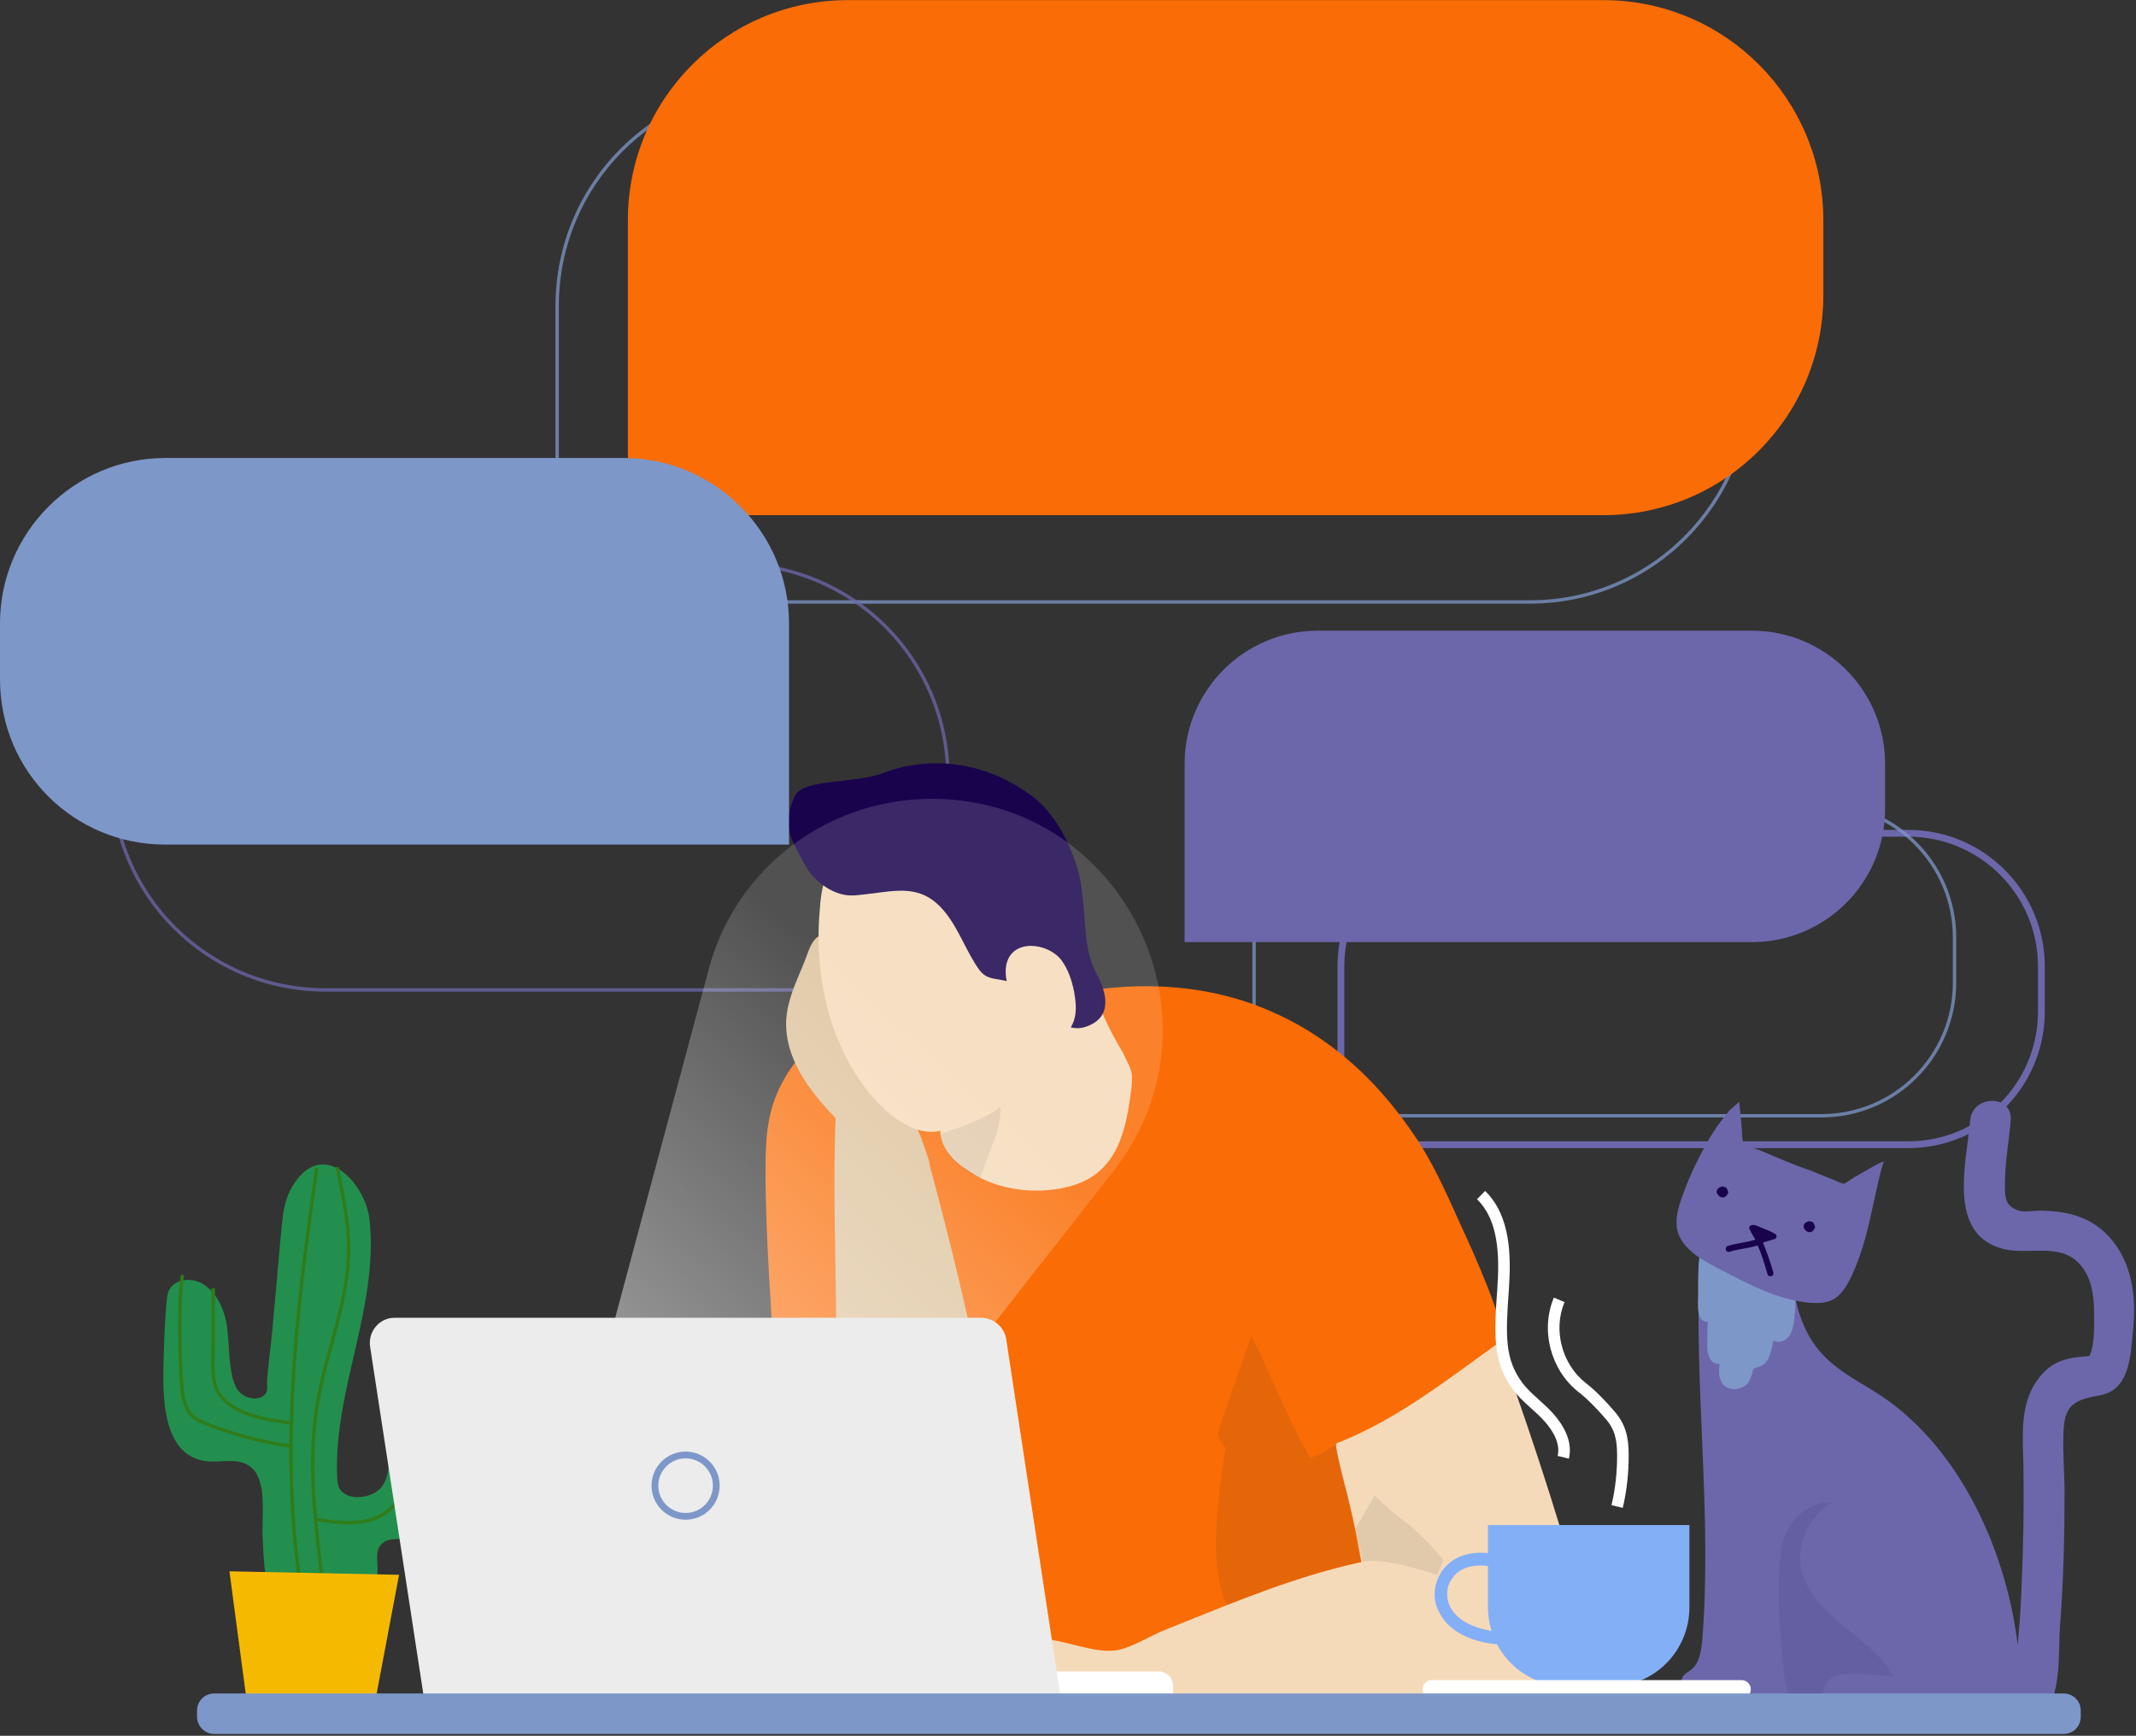 <svg width="630" height="512" viewBox="0 0 630 512" fill="none" xmlns="http://www.w3.org/2000/svg">
<rect x="0" y="0" width="630" height="512" fill="#333333" stroke="none"/>
<path d="M395.495 337.652H562.821C584.505 337.652 602.092 320.066 602.092 298.382V285.064C602.092 263.38 584.505 245.793 562.821 245.793H434.765C413.081 245.793 395.495 263.38 395.495 285.064V337.652Z" stroke="#6C67AB" stroke-width="2" stroke-miterlimit="10"/>
<path opacity="0.75" d="M369.884 329.115H537.211C558.895 329.115 576.481 311.529 576.481 289.844V276.527C576.481 254.842 558.895 237.256 537.211 237.256H409.155C387.471 237.256 369.884 254.842 369.884 276.527V329.115Z" stroke="#7E97C9" stroke-miterlimit="10"/>
<path opacity="0.75" d="M164.539 177.556H451.34C487.004 177.556 516.088 148.542 516.088 112.489V90.302C516.088 54.462 487.217 25.236 451.34 25.236H229.075C193.41 25.236 164.327 54.249 164.327 90.302V177.556H164.539Z" stroke="#7E97C9" stroke-miterlimit="10"/>
<path d="M496.746 494.051C497.258 493.539 498.111 493.027 498.794 492.514C501.185 490.636 501.697 487.221 502.038 484.148C505.112 446.585 499.477 408.68 501.356 371.117C501.697 362.068 509.039 366.507 515.015 367.702C515.869 367.873 527.65 370.093 527.479 368.727C528.503 379.484 529.869 390.923 537.04 398.948C541.992 404.583 548.992 407.827 555.139 411.924C578.36 427.633 591.848 457.854 595.093 485.173C595.093 484.49 595.263 483.977 595.263 483.294C595.776 477.831 596.117 472.367 596.288 466.903C596.8 455.464 596.971 444.024 596.8 432.584C596.629 424.047 595.605 414.656 600.727 407.314C605.166 400.997 609.947 400.485 616.265 399.973C617.972 396.558 617.63 389.899 617.63 386.825C617.63 381.874 616.777 376.41 613.191 372.654C607.386 366.507 598.337 370.264 590.824 368.385C574.091 364.117 580.067 342.774 581.092 330.481C581.775 322.797 593.727 322.797 593.044 330.481C592.531 336.627 591.336 343.116 591.336 349.262C591.336 353.189 591.336 355.751 595.434 357.116C597.141 357.629 599.532 357.116 601.239 357.116C609.947 357.116 617.46 358.995 623.094 365.995C629.241 373.678 630.095 383.581 629.07 392.972C628.387 400.143 628.046 410.046 619.338 411.583C611.313 412.949 608.752 414.656 608.581 423.193C608.41 428.999 608.923 434.804 608.923 440.609C608.923 453.756 608.581 466.903 607.557 479.88C607.044 487.392 608.24 500.881 601.922 506.515C598.678 509.247 594.922 509.418 591.849 507.881C581.946 508.393 558.383 507.027 555.822 507.027H525.43C520.308 507.027 511.429 508.735 506.478 506.344C503.917 504.979 499.136 502.417 497.258 500.198C495.55 498.661 495.209 495.758 496.746 494.051Z" fill="#6C67AB"/>
<path d="M500.842 382.045C500.842 378.971 500.842 375.898 501.013 372.825C501.013 372.313 501.184 371.63 501.184 371.117C501.354 370.434 501.525 369.922 501.696 369.239C503.915 364.971 511.77 368.727 514.843 370.093C518.258 371.8 521.331 374.02 524.404 376.24C526.112 377.606 528.161 379.142 529.014 381.191C530.039 383.411 529.356 386.826 529.185 389.216C529.014 390.923 528.673 392.802 527.648 394.167C526.624 395.533 524.575 396.387 523.038 395.363C522.697 397.241 522.355 399.119 521.502 400.826C520.819 402.192 519.624 403.046 518.087 403.387C517.063 403.729 517.233 403.558 516.892 404.583C516.892 404.583 516.892 404.583 516.892 404.753C516.721 405.607 516.38 406.29 516.038 406.973V407.144C515.697 407.656 515.526 408.168 515.014 408.51C514.843 408.68 514.501 408.851 514.16 409.022C513.648 409.363 512.965 409.534 512.282 409.705C510.574 409.876 508.696 409.363 507.842 407.827C506.818 406.119 506.989 404.241 507.159 402.363C505.794 402.363 504.598 401.68 504.086 400.143C503.403 398.777 503.574 396.899 503.574 395.363C503.574 393.484 503.574 391.777 503.745 389.899C500.159 390.07 500.842 384.606 500.842 382.045Z" fill="#7E97C9"/>
<path opacity="0.1" d="M540.284 443.17C534.308 446.756 530.211 454.098 531.064 461.269C531.747 468.611 537.723 474.587 543.016 479.026C548.651 483.807 554.968 488.075 558.554 494.564C554.797 494.051 551.041 493.881 547.456 493.71C544.211 493.539 540.626 493.881 538.748 496.442C536.87 499.174 537.894 502.93 537.382 506.174C537.04 506.345 536.528 506.345 536.187 506.003C536.016 506.857 536.016 506.857 535.162 506.857C532.26 506.686 529.698 504.467 528.332 501.735C526.967 499.003 526.454 496.1 526.113 493.027C524.918 482.441 524.235 471.684 524.918 460.928C525.088 457.513 525.601 454.098 527.308 451.195C529.869 446.415 534.65 442.829 540.284 443.17Z" fill="url(#paint0_linear)"/>
<path d="M555.139 343.97C555.31 343.457 555.481 342.945 555.651 342.433C555.651 342.604 554.285 343.116 553.944 343.287C553.261 343.628 552.749 343.97 552.066 344.311C550.871 344.994 549.675 345.677 548.48 346.36C547.285 347.043 546.09 347.726 544.895 348.58C544.382 348.921 544.041 349.263 543.529 349.092C542.675 348.921 541.821 348.409 540.968 348.067C539.943 347.726 538.919 347.214 537.894 346.872C535.845 346.019 533.796 345.165 531.748 344.482C527.65 342.945 523.552 341.238 519.625 339.53C518.088 338.847 514.503 337.994 513.99 336.286C513.82 335.603 513.82 335.091 513.82 334.408C513.649 331.164 512.966 325.017 512.966 325.017C512.966 325.017 510.576 327.066 510.063 327.578C509.21 328.603 508.356 329.798 507.502 330.823C505.795 333.042 504.429 335.262 503.063 337.823C500.16 342.945 497.77 348.238 495.892 353.702C494.355 358.141 493.501 362.58 496.404 366.507C499.136 370.264 503.575 372.483 507.502 374.532C515.698 378.801 524.406 383.411 533.626 384.265C536.016 384.435 538.406 384.435 540.455 383.411C542.504 382.386 544.041 380.338 545.236 378.118C550.871 367.361 552.066 355.409 555.139 343.97Z" fill="#6C67AB"/>
<path d="M509.551 367.532C512.283 366.678 515.014 366.508 517.746 365.654C517.576 365.312 517.405 365.142 517.234 364.8C516.893 364.117 516.38 363.434 516.039 362.58C515.697 362.068 516.039 361.556 516.551 361.385C517.405 361.044 518.942 361.897 519.795 362.239C521.161 362.751 522.356 363.263 523.552 363.946C524.235 364.288 524.064 365.312 523.381 365.483C522.186 365.825 521.161 366.166 519.966 366.508C521.161 369.41 522.186 372.313 523.039 375.386C523.381 376.411 521.673 376.923 521.332 375.898C520.478 372.996 519.625 370.093 518.429 367.361C515.697 368.215 512.795 368.386 510.063 369.239C509.039 369.581 508.526 367.873 509.551 367.532Z" fill="#19034D"/>
<path d="M533.113 360.361C533.455 360.19 533.967 360.19 534.138 360.361C534.309 360.361 534.65 360.361 534.821 360.702C534.992 360.873 535.162 361.215 535.162 361.385C535.162 361.556 535.333 361.727 535.333 361.727C535.333 362.068 535.333 362.239 535.162 362.41C534.992 362.581 534.992 362.922 534.65 363.093C533.967 363.776 532.772 363.434 532.26 362.581C531.577 361.727 532.089 360.702 533.113 360.361Z" fill="#19034D"/>
<path d="M507.502 350.116C507.844 349.946 508.356 349.946 508.526 350.116C508.697 350.116 509.039 350.116 509.209 350.458C509.38 350.629 509.551 350.97 509.551 351.141C509.551 351.312 509.722 351.482 509.722 351.482C509.722 351.824 509.722 351.995 509.551 352.165C509.38 352.336 509.38 352.677 509.039 352.848C508.356 353.531 507.161 353.19 506.648 352.336C505.965 351.482 506.478 350.458 507.502 350.116Z" fill="#19034D"/>
<path opacity="0.75" d="M96.04 292H279.567V229.192C279.567 194.442 251.432 166.384 216.585 166.384H96.04C61.193 166.384 33.058 194.442 33.058 229.192C33.058 263.943 61.193 292 96.04 292Z" stroke="#6C67AB" stroke-miterlimit="10"/>
<path d="M463.28 460.927C466.524 472.025 469.256 485.002 462.768 494.563C454.914 506.003 436.645 506.003 425.205 497.807C413.765 489.783 407.619 476.294 402.326 463.318C393.447 441.463 385.593 419.096 382.52 395.704C380.641 382.045 382.349 365.141 394.642 359.165C413.765 349.945 429.986 364.629 436.132 380.85C446.206 407.144 455.255 433.779 463.28 460.927Z" fill="#F5DAB9"/>
<path d="M405.4 320.066C410.351 325.359 414.62 330.993 418.547 336.969C423.84 345.335 427.596 354.214 431.694 363.263C433.23 366.337 445.524 393.655 442.792 395.533C427.254 406.632 411.888 418.925 394.131 425.755C393.448 425.925 396.862 439.073 397.204 440.268C398.399 445.048 399.594 450 400.448 454.781C402.326 464.513 403.863 474.416 405.57 484.148C406.595 489.612 407.448 495.076 408.302 500.539C408.644 502.93 331.127 508.223 324.127 508.223C303.638 508.564 271.368 514.369 258.903 493.368C256.001 488.417 254.464 482.782 253.098 477.148C245.415 444.195 242.171 410.217 242.854 376.41C243.024 368.386 243.537 360.531 245.415 352.848C248.147 341.579 254.123 331.505 260.269 321.944C265.904 313.065 274.782 308.285 284.173 303.675C312.345 290.186 346.494 285.747 375.008 298.382C386.789 303.504 396.862 311.016 405.4 320.066Z" fill="#FA6C06"/>
<path d="M276.489 399.973C277.342 401.68 278.025 403.558 278.879 405.266C281.782 412.095 289.294 424.047 289.294 431.56C292.709 442.487 294.417 454.269 292.368 465.537C291.514 469.977 290.148 474.416 288.611 478.855C286.733 484.319 284.684 489.783 281.27 494.564C278.196 498.661 270.684 505.32 264.878 503.101C258.902 500.71 254.292 489.783 252.073 484.319C238.413 452.22 232.95 416.876 229.706 382.216C229.535 379.825 229.193 377.264 229.706 374.874C230.389 371.288 232.779 368.386 234.999 365.483C238.072 361.727 241.487 357.8 246.268 356.946C250.707 356.092 255.488 358.483 258.561 361.897C261.634 365.312 263.512 369.581 265.391 373.849C268.976 382.728 272.732 391.265 276.489 399.973Z" fill="#F5DAB9"/>
<path d="M251.562 396.387C254.123 395.704 291.003 386.655 291.003 391.265C290.661 371.288 289.637 351.311 287.759 331.334C287.076 325.017 286.393 318.529 284.003 312.723C281.612 306.748 277.173 301.455 271.368 299.235C266.928 297.528 262.148 297.698 257.538 298.723C243.025 301.796 230.902 313.748 227.316 328.09C225.78 334.237 225.78 340.725 225.78 347.043C225.95 365.824 227.316 384.606 228.512 403.387C236.366 403.216 244.049 398.436 251.562 396.387Z" fill="#FA6C06"/>
<path d="M232.949 294.966C232.437 296.674 232.096 298.381 231.925 300.259C231.071 312.211 239.096 322.285 246.95 330.31C250.024 333.554 254.463 335.603 257.195 339.018C260.439 342.774 260.268 348.921 265.732 350.628C268.122 351.311 270.854 350.457 272.561 348.579C274.61 346.36 274.61 343.799 273.586 341.067C272.391 337.823 271.366 333.725 269.317 330.993C267.781 328.773 264.707 327.237 262.317 325.871C257.707 323.139 253.951 317.846 253.268 312.553C251.902 302.479 253.268 291.039 249.853 281.478C249.17 279.771 248.487 278.234 247.121 277.039C245.755 275.843 243.877 275.16 242.169 275.843C239.779 276.697 238.755 279.6 237.901 281.99C236.364 286.259 234.145 290.527 232.949 294.966Z" fill="#DDC29B"/>
<path d="M246.096 421.828C244.901 443.341 245.243 465.367 251.048 486.368C252.755 492.685 255.658 501.564 261.805 504.979C268.634 508.906 279.391 505.662 285.708 502.076C289.977 499.686 293.904 496.783 296.636 492.685C300.734 486.368 301.075 478.172 300.563 470.66C299.197 450.171 294.245 431.218 290.148 411.242C285.879 389.557 280.757 368.044 274.952 346.531C272.561 337.481 269.317 330.652 261.634 324.846C256.17 320.749 247.121 315.285 246.609 326.042C245.072 357.8 247.804 389.728 246.096 421.828Z" fill="#DDC29B"/>
<path d="M332.151 312.553C332.834 313.748 333.346 314.943 333.688 316.138C334.029 317.846 333.858 319.553 333.688 321.09C332.151 333.554 329.59 345.847 316.101 349.774C307.223 352.336 296.295 351.482 288.1 346.872C285.539 345.335 282.977 343.798 280.929 341.579C278.88 339.359 277.343 336.627 277.343 333.554C268.294 335.603 259.074 326.383 254.464 319.895C243.707 304.869 240.121 285.917 241.829 267.819C242.17 263.379 242.853 258.599 245.585 255.013C247.463 252.452 250.195 250.744 252.756 249.037C265.05 241.183 278.197 240.671 291.514 246.988C303.637 252.623 312.174 264.745 317.979 276.356C320.37 281.307 320.711 287.795 322.76 292.918C324.98 299.064 327.882 305.04 331.297 310.675C331.639 311.528 331.98 312.041 332.151 312.553Z" fill="#F5DAB9"/>
<path d="M315.248 249.379C312.516 243.232 308.418 237.427 303.296 234.012C286.533 222.216 269.66 224.456 260.97 227.871C252.281 231.285 237.067 229.578 234.505 234.7C231.944 239.822 232.096 244.769 233.975 248.525C235.511 251.427 236.877 254.501 238.755 257.233C241.317 260.647 245.585 263.55 249.854 264.062C251.39 264.233 252.756 264.062 254.293 263.892C263.171 263.038 270.513 260.477 277.343 267.477C281.953 272.258 284.173 278.746 287.587 284.21C288.441 285.576 289.295 286.942 290.661 287.795C292.368 288.82 294.759 288.82 296.637 289.332C305.345 291.381 311.15 306.065 320.37 302.821C328.224 300.089 326.516 292.918 323.443 287.283C319.516 280.112 320.37 271.575 319.175 263.55C318.833 258.94 317.296 253.989 315.248 249.379Z" fill="#19034D"/>
<path d="M313.027 283.185C315.076 285.917 316.101 289.161 316.784 292.405C317.296 295.308 317.637 298.21 316.784 300.942C315.93 303.674 313.71 306.235 310.808 306.747C308.588 307.089 306.198 306.235 304.49 304.698C300.393 301.113 295.612 290.185 296.807 284.551C298.514 276.697 309.1 278.063 313.027 283.185Z" fill="#F5DAB9"/>
<path d="M298.515 453.756C299.369 459.39 300.052 464.854 300.393 470.488C300.905 478.172 300.734 486.197 296.466 492.514C293.734 496.612 289.807 499.515 285.539 501.905C279.221 505.491 268.464 508.735 261.635 504.808C255.659 501.393 252.756 492.343 250.878 486.197C247.975 475.611 246.439 464.683 245.756 453.756H298.515Z" fill="url(#paint1_linear)"/>
<path opacity="0.1" d="M359.811 420.632C362.885 411.754 365.958 402.875 369.202 393.997C369.031 394.68 370.91 397.582 371.251 398.265C371.934 399.802 372.617 401.338 373.3 402.875C374.666 406.119 376.202 409.193 377.568 412.266C380.3 418.242 383.032 424.389 386.447 430.023C389.179 429.169 391.74 427.803 393.96 425.925C394.813 431.389 396.521 436.34 397.716 441.804C398.228 444.536 398.74 447.439 399.253 450.171C399.594 451.536 399.765 453.073 400.106 454.439C400.277 454.951 401.32 461.445 401.832 461.786C371.752 488.397 350.783 489.696 361.519 427.12C360.665 426.096 359.641 425.072 359.47 423.706C359.128 422.681 359.47 421.657 359.811 420.632Z" fill="#2A2B2D"/>
<path opacity="0.1" d="M295.1 326.383C295.325 332.237 292.557 337.999 292.557 337.999L289.142 347.389C286.524 346.553 285.282 345.714 283.167 343.975C281.285 342.343 280.235 341.436 278.88 338.847C277.876 337.291 277.555 336.323 277.343 334.408C277.343 334.408 290.49 330.651 295.1 326.383Z" fill="#2A2B2D"/>
<path d="M342.054 507.198C319.004 509.93 293.392 513.003 271.196 506.344C274.782 501.222 278.367 496.1 282.977 491.66C287.587 487.392 293.222 483.977 299.539 483.294C302.783 482.953 306.198 483.123 309.442 483.636C315.247 484.319 322.589 487.392 328.394 486.88C333.175 486.538 339.493 482.27 344.103 480.562C375.007 468.269 411.716 451.707 445.694 460.586C462.768 465.025 473.183 479.367 461.231 495.417C454.572 504.466 443.986 502.759 433.571 502.929C405.57 503.442 377.397 503.1 349.566 506.344C347.005 506.686 344.615 507.027 342.054 507.198Z" fill="#F5DAB9"/>
<path opacity="0.1" d="M400.106 450.341C400.276 450 400.618 449.488 400.789 449.146C402.325 446.585 403.862 443.853 405.399 441.121C407.618 443.17 409.667 445.219 412.057 447.097C415.302 449.317 418.204 452.049 420.936 454.781C422.643 456.488 424.18 458.366 425.717 460.074C425.375 461.098 424.863 461.952 424.522 462.976C424.351 463.488 424.18 464.001 423.839 464.513C422.814 464.171 421.619 463.83 420.595 463.488C415.131 461.952 407.789 459.732 401.813 460.586C401.472 457.171 400.106 454.098 399.935 450.683C399.935 450.683 400.106 450.512 400.106 450.341Z" fill="#2A2B2D"/>
<path d="M185.403 151.962H472.879C508.627 151.962 537.779 123.023 537.779 87.062V64.932C537.779 29.183 508.84 0.032 472.879 0.032H250.09C214.342 0.032 185.19 28.971 185.19 64.932V151.962H185.403Z" fill="#FA6C06"/>
<path d="M349.395 277.892H516.722C538.406 277.892 555.992 260.306 555.992 238.622V225.304C555.992 203.62 538.406 186.034 516.722 186.034H388.666C366.981 186.034 349.395 203.62 349.395 225.304V277.892Z" fill="#6C67AB"/>
<path opacity="0.49" d="M153.369 493.353L209.032 285.905C216.769 256.699 242.988 236.298 273.291 235.653C330.673 234.365 363.77 300.293 328.309 345.605C270.067 419.694 205.808 503.017 205.808 503.017L153.369 493.353Z" fill="url(#paint2_linear)"/>
<path d="M48.762 249.127H232.714V183.854C232.714 157.022 210.784 135.092 183.952 135.092H48.762C21.93 135.092 0 157.022 0 183.854V200.366C0 227.456 21.672 249.127 48.762 249.127Z" fill="#7E97C9"/>
<path d="M444.842 485.172C447.232 485.172 449.452 485.002 451.33 484.489L450.647 480.904C443.134 482.44 431.012 480.904 427.597 473.733C426.573 471.513 426.573 468.781 427.597 466.732C428.792 464.513 430.5 462.976 432.89 462.293C437.5 460.927 443.476 462.464 447.403 464.683L449.281 461.439C445.013 459.049 437.842 456.829 431.866 458.707C428.451 459.732 425.89 461.951 424.353 465.025C422.816 468.269 422.646 472.196 424.353 475.269C427.768 482.611 436.988 485.172 444.842 485.172Z" fill="#83AFF6"/>
<path d="M462.257 497.466H474.892C487.868 497.466 498.283 487.05 498.283 474.074V449.829H438.865V474.074C438.865 487.05 449.28 497.466 462.257 497.466Z" fill="#83AFF6"/>
<path d="M422.303 501.051H513.65C515.187 501.051 516.382 499.856 516.382 498.32C516.382 496.783 515.187 495.588 513.65 495.588H422.303C420.767 495.588 419.571 496.783 419.571 498.32C419.571 499.856 420.767 501.051 422.303 501.051Z" fill="white"/>
<path d="M77.235 439.755C76.722 436.511 75.698 433.438 72.966 432.072C69.21 429.852 64.258 431.731 59.99 430.877C47.867 428.657 48.038 411.754 48.209 402.534C48.379 396.558 48.55 390.753 49.062 384.777C49.233 383.24 49.233 381.533 50.087 380.167C51.623 377.776 54.868 377.093 57.599 377.776C62.892 379.313 65.795 384.947 66.82 390.411C67.673 395.875 67.332 401.509 68.698 406.802C69.039 407.827 69.381 408.851 69.893 409.705C70.576 410.729 71.43 411.412 72.454 411.925C73.991 412.608 75.869 412.778 77.406 411.925C79.113 410.9 78.771 409.534 78.771 407.827C78.771 405.949 79.113 403.9 79.284 401.851C79.796 397.412 80.308 392.972 80.65 388.533C81.503 379.825 82.186 370.947 83.04 362.239C83.381 358.312 83.894 354.043 85.943 350.458C94.65 334.92 107.797 348.579 108.993 359.848C111.725 385.63 98.407 409.876 99.431 435.487C99.431 436.511 99.602 437.707 99.943 438.731C101.992 442.829 108.48 441.975 111.383 439.755C115.993 436.17 114.456 428.145 114.456 423.535C114.456 419.608 115.652 415.339 119.408 413.461C123.676 411.412 129.14 413.803 131.701 417.73C134.775 422.681 134.433 431.048 134.092 436.511C133.75 440.438 132.896 444.365 130.506 447.78C128.116 451.195 124.359 453.756 120.091 453.927C117.53 454.098 114.798 453.585 112.92 455.122C110.529 457 111.383 460.244 111.383 463.147C111.212 468.611 106.432 473.391 100.968 475.782C95.504 478.172 89.187 478.514 83.211 478.855C78.088 470.66 77.747 461.098 77.406 451.878C77.406 448.634 77.747 444.024 77.235 439.755Z" fill="#228F4E"/>
<path d="M93.454 344.482C87.307 387.167 82.014 430.706 89.527 473.221" stroke="#2F7C1B" stroke-miterlimit="10"/>
<path d="M99.431 344.311C101.138 352.336 102.846 360.36 102.846 368.385C102.846 383.923 96.187 398.607 93.626 413.973C90.723 431.047 92.943 448.463 94.992 465.708" stroke="#2F7C1B" stroke-miterlimit="10"/>
<path d="M86.112 419.778C78.6 418.754 69.721 417.559 65.111 411.754C64.428 410.9 63.916 410.046 63.574 409.022C62.379 404.924 62.892 400.314 62.892 396.216C62.892 392.289 62.892 385.289 62.892 379.996" stroke="#2F7C1B" stroke-miterlimit="10"/>
<path d="M92.771 448.122C99.43 449.146 106.772 450.171 112.577 446.927C116.163 444.878 118.553 441.463 119.748 437.877C120.944 434.292 121.285 430.365 121.285 426.608C121.285 422.511 120.944 418.413 120.261 414.315" stroke="#2F7C1B" stroke-miterlimit="10"/>
<path d="M85.942 426.608C77.405 425.413 69.039 423.194 61.185 420.12C59.477 419.437 57.77 418.754 56.575 417.559C55.209 416.193 54.697 414.486 54.184 412.778C52.989 408.851 52.477 382.386 53.843 376.069" stroke="#2F7C1B" stroke-miterlimit="10"/>
<path d="M117.7 464.513L67.673 463.488L72.624 500.71H110.871L117.7 464.513Z" fill="#F5BA00"/>
<path d="M130.332 503.101H341.71C344.1 503.101 345.979 501.223 345.979 498.833V497.296C345.979 494.905 344.1 493.027 341.71 493.027H130.332C127.942 493.027 126.064 494.905 126.064 497.296V498.833C126.064 501.223 128.112 503.101 130.332 503.101Z" fill="white"/>
<path d="M125.383 503.101H313.198L296.807 395.193C296.295 391.436 293.051 388.704 289.294 388.704H116.333C111.894 388.704 108.479 392.802 109.162 397.241L125.383 503.101Z" fill="#ECECEC"/>
<path d="M202.215 447.269C197.218 447.269 193.166 443.217 193.166 438.219C193.166 433.221 197.218 429.17 202.215 429.17C207.213 429.17 211.265 433.221 211.265 438.219C211.265 443.217 207.213 447.269 202.215 447.269Z" stroke="#7E97C9" stroke-width="2" stroke-miterlimit="10"/>
<path fill-rule="evenodd" clip-rule="evenodd" d="M458.31 382.751C454.249 392.35 457.378 404.091 465.478 410.535L465.497 410.55L465.517 410.564C468.097 412.5 471.074 415.63 473.276 418.171L473.289 418.186L473.302 418.201C474.853 419.907 475.742 421.522 476.26 423.243C476.787 424.994 476.956 426.935 476.956 429.346C476.956 434.183 476.456 439.169 475.297 443.971L478.616 444.772C479.847 439.67 480.371 434.412 480.371 429.346C480.371 426.805 480.198 424.478 479.53 422.259C478.855 420.016 477.699 417.965 475.843 415.919C473.612 413.346 470.458 410.006 467.586 407.848C460.674 402.336 458.006 392.233 461.455 384.082L458.31 382.751Z" fill="white"/>
<path fill-rule="evenodd" clip-rule="evenodd" d="M441.275 365.563C442.072 370.221 441.957 375.304 441.618 380.222C440.599 394.143 440.328 401.776 446.208 409.861L446.216 409.872L446.223 409.882C447.611 411.731 449.299 413.32 450.923 414.795C451.16 415.01 451.394 415.222 451.627 415.432C453.029 416.698 454.357 417.897 455.537 419.216C458.35 422.36 460.236 426.049 459.417 429.46L462.738 430.257C463.968 425.13 461.074 420.283 458.082 416.939C456.77 415.472 455.29 414.137 453.895 412.879C453.667 412.673 453.441 412.469 453.219 412.267C451.603 410.8 450.135 409.404 448.963 407.843C443.924 400.908 443.994 394.539 445.024 380.468L445.024 380.461C445.368 375.477 445.509 370.061 444.641 364.987C443.771 359.901 441.867 355.038 438.025 351.29L435.64 353.735C438.799 356.816 440.48 360.917 441.275 365.563Z" fill="white"/>
<path d="M63.234 511.467H608.582C611.484 511.467 613.704 509.247 613.704 506.344V504.637C613.704 501.734 611.484 499.515 608.582 499.515H63.234C60.331 499.515 58.112 501.734 58.112 504.637V506.344C58.112 509.247 60.502 511.467 63.234 511.467Z" fill="#7E97C9"/>
<defs>
<linearGradient id="paint0_linear" x1="558.239" y1="484.771" x2="502.697" y2="459.345" gradientUnits="userSpaceOnUse">
<stop offset="1" stop-color="#19034D" stop-opacity="0.915"/>
<stop offset="1" stop-color="#311573" stop-opacity="0"/>
</linearGradient>
<linearGradient id="paint1_linear" x1="293.138" y1="511.226" x2="268.869" y2="458.354" gradientUnits="userSpaceOnUse">
<stop stop-color="#201B59" stop-opacity="0.915"/>
<stop offset="0.555" stop-color="#FFCC00" stop-opacity="0"/>
</linearGradient>
<linearGradient id="paint2_linear" x1="189.145" y1="408.262" x2="349.343" y2="233.96" gradientUnits="userSpaceOnUse">
<stop offset="0.004" stop-color="white"/>
<stop offset="0.551" stop-color="white" stop-opacity="0.3"/>
</linearGradient>
</defs>
</svg>
